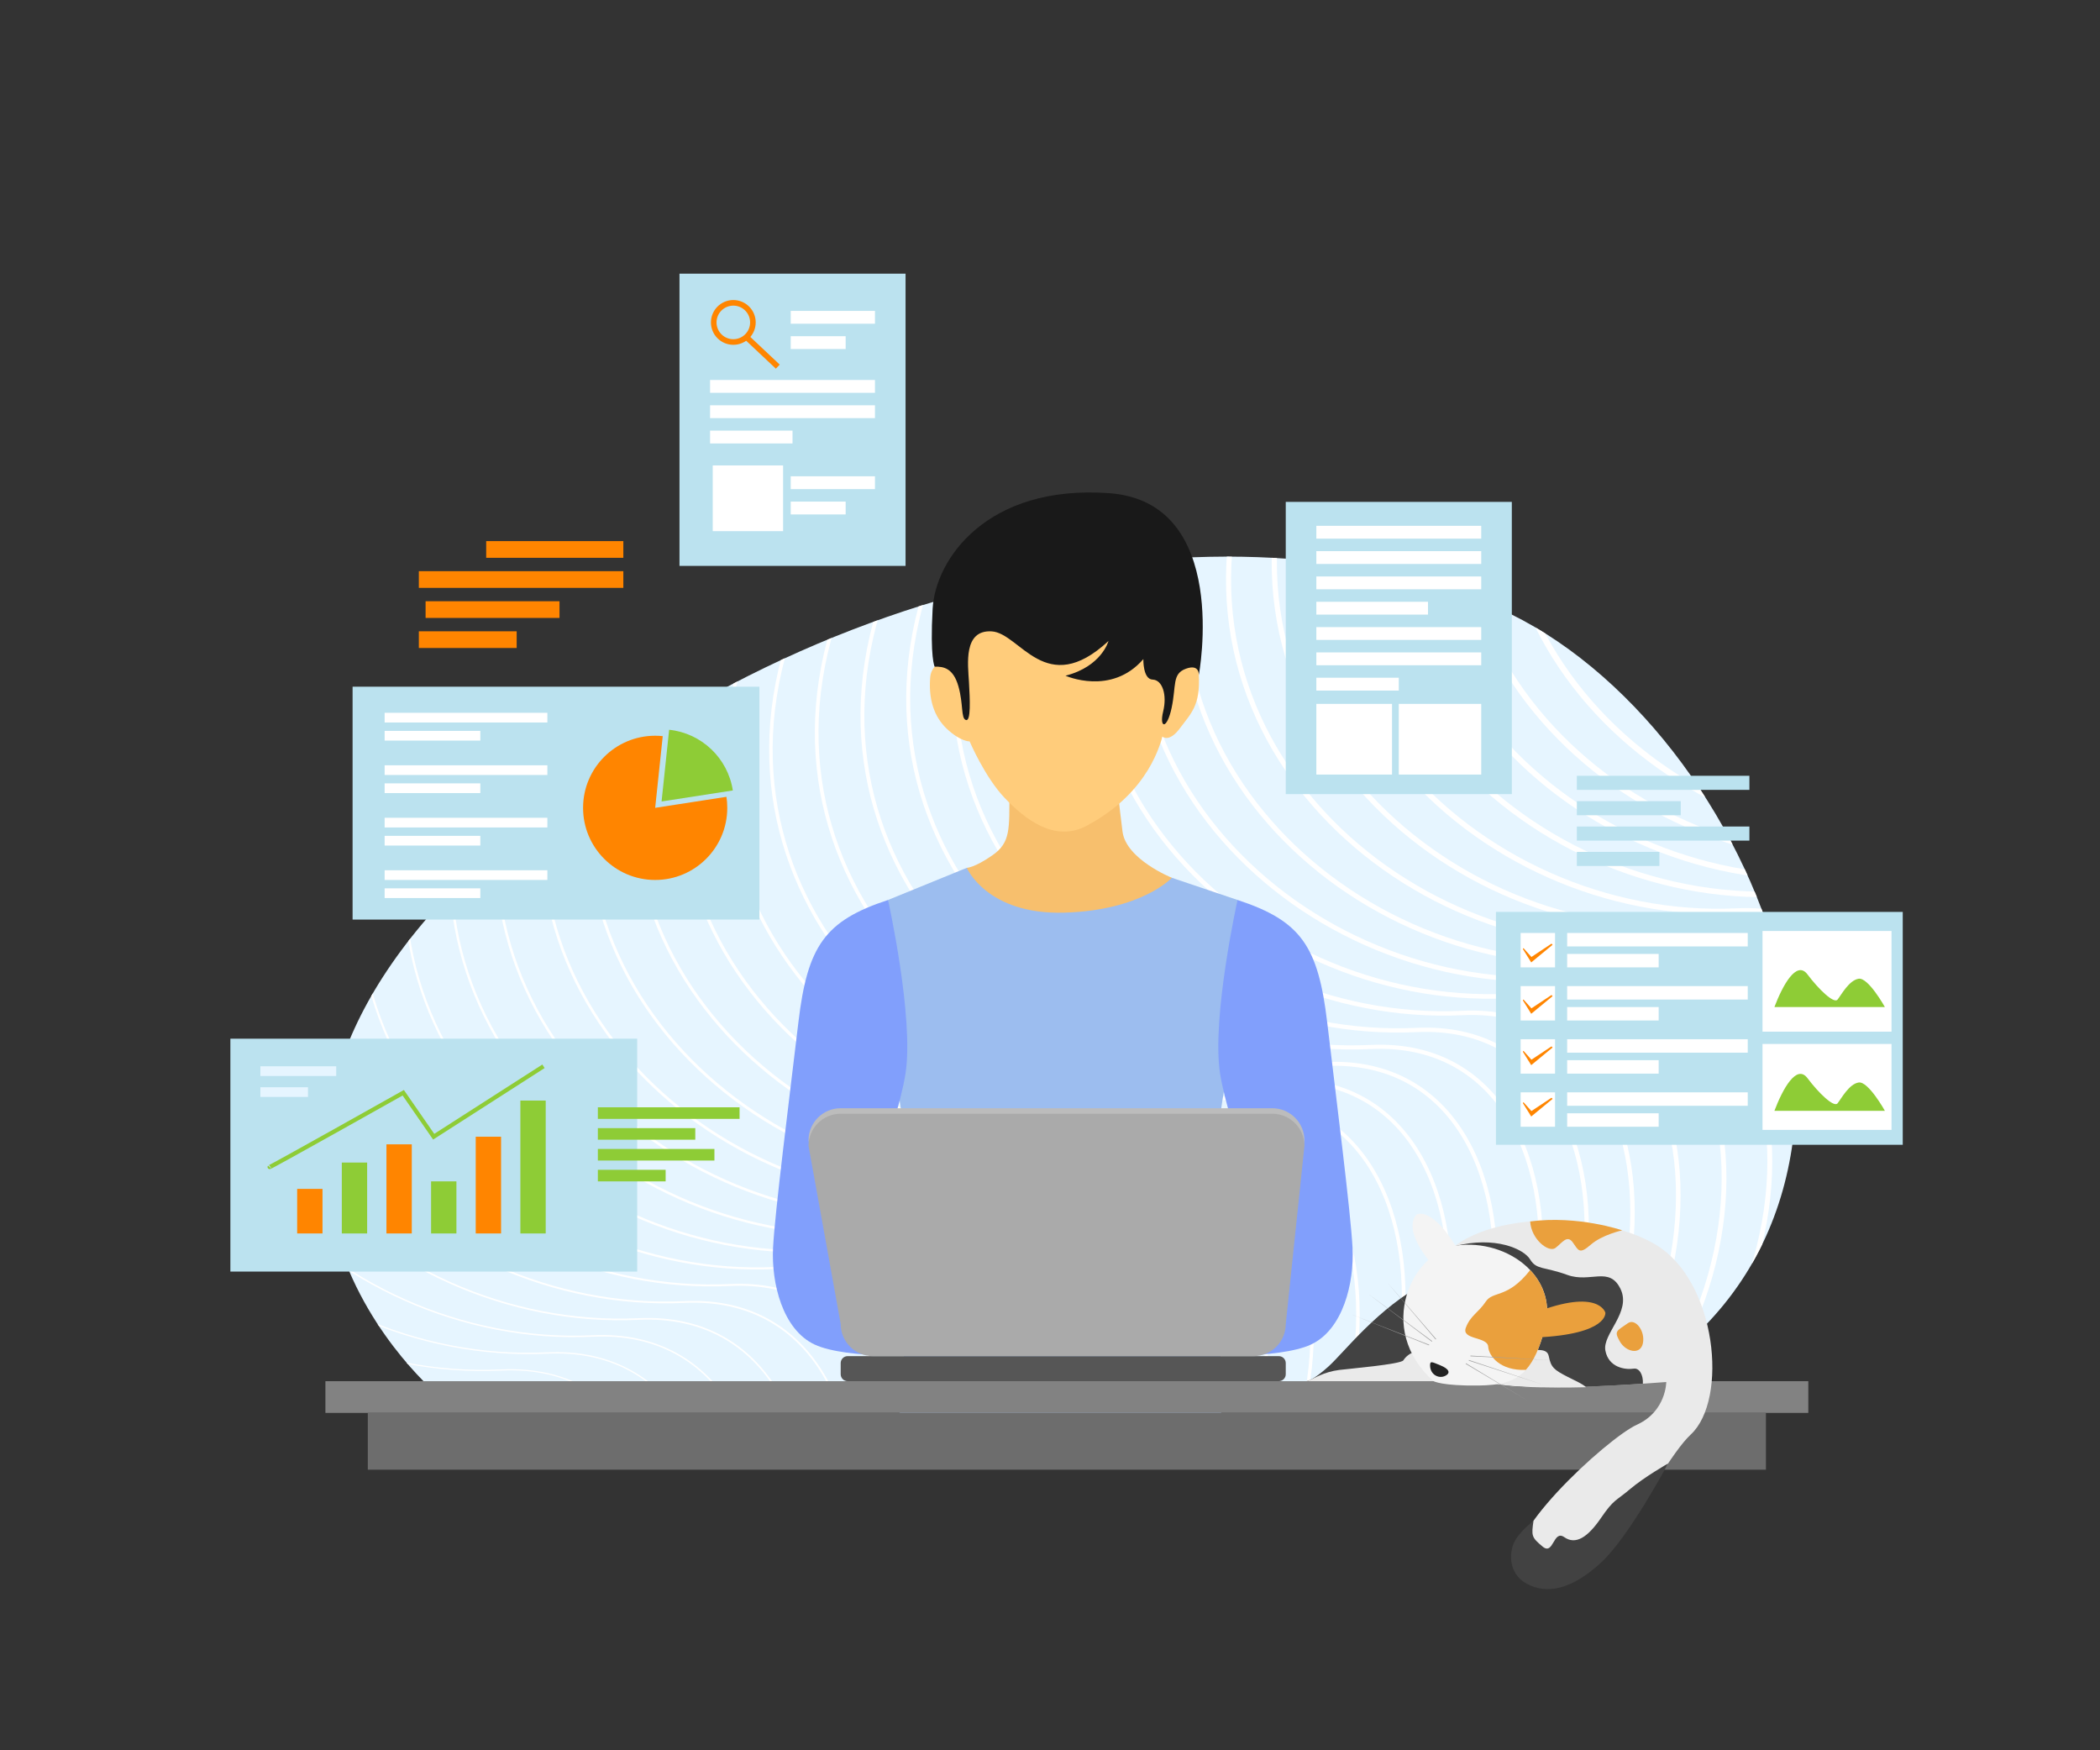 <svg xmlns="http://www.w3.org/2000/svg" xmlns:xlink="http://www.w3.org/1999/xlink" xml:space="preserve" width="3000" height="2500" enable-background="new 0 0 3000 2500" viewBox="0 0 3000 2500" id="man-working-on-laptop">
  <rect x="0" y="0" width="3000" height="2500" fill="#333333" stroke="none"/>
  <g id="Layer_2">
    <rect width="3000" height="2500" fill="transparent"></rect>
  </g>
  <g id="Layer_1">
    <g>
      <defs>
        <path id="SVGID_1_" d="M629.19,1995.464c0,0-401.554-327.065,49.625-755.91c451.18-428.843,1091.31-535.865,1462.081-370.582
				c370.771,165.284,636.98,834.293,194.735,1103.828L629.19,1995.464z"></path>
      </defs>
      <use xlink:href="#SVGID_1_" fill="#E6F5FF" overflow="visible"></use>
      <clipPath id="SVGID_2_">
        <use xlink:href="#SVGID_1_" overflow="visible"></use>
      </clipPath>
      <g clip-path="url(#SVGID_2_)">
        <path fill="none" stroke="#FFF" stroke-miterlimit="10" d="M-22.792,1279.711
				c-190.72,414.479,170.261,767.596,542.858,749.971c372.597-17.625,313.296,707.109-152.924,764.326"></path>
        <path fill="none" stroke="#FFF" stroke-miterlimit="10" stroke-width="1.222" d="M42.583,1255.428
				c-190.72,414.48,170.261,767.598,542.858,749.973s313.296,707.109-152.924,764.324"></path>
        <path fill="none" stroke="#FFF" stroke-miterlimit="10" stroke-width="1.444" d="M107.958,1231.145
				c-190.72,414.48,170.26,767.597,542.857,749.972c372.597-17.625,313.296,707.109-152.924,764.324"></path>
        <path fill="none" stroke="#FFF" stroke-miterlimit="10" stroke-width="1.667" d="M173.333,1206.863
				c-190.72,414.479,170.26,767.596,542.858,749.971c372.597-17.625,313.296,707.109-152.924,764.326"></path>
        <path fill="none" stroke="#FFF" stroke-miterlimit="10" stroke-width="1.889" d="M238.707,1182.581
				c-190.719,414.48,170.261,767.595,542.858,749.97c372.597-17.625,313.296,707.109-152.924,764.326"></path>
        <path fill="none" stroke="#FFF" stroke-miterlimit="10" stroke-width="2.111" d="M304.082,1158.297
				c-190.72,414.48,170.261,767.597,542.858,749.972c372.597-17.625,313.296,707.109-152.925,764.324"></path>
        <path fill="none" stroke="#FFF" stroke-miterlimit="10" stroke-width="2.333" d="M369.458,1134.015
				c-190.72,414.479,170.26,767.596,542.858,749.971c372.596-17.625,313.296,707.109-152.925,764.326"></path>
        <path fill="none" stroke="#FFF" stroke-miterlimit="10" stroke-width="2.555" d="M434.832,1109.732
				c-190.72,414.479,170.261,767.596,542.857,749.971s313.296,707.109-152.924,764.326"></path>
        <path fill="none" stroke="#FFF" stroke-miterlimit="10" stroke-width="2.778" d="M500.207,1085.45
				c-190.72,414.48,170.261,767.597,542.858,749.972c372.596-17.625,313.296,707.109-152.925,764.324"></path>
        <path fill="none" stroke="#FFF" stroke-miterlimit="10" stroke-width="3" d="M565.582,1061.167
				c-190.72,414.479,170.261,767.596,542.858,749.971c372.597-17.625,313.295,707.109-152.925,764.326"></path>
        <path fill="none" stroke="#FFF" stroke-miterlimit="10" stroke-width="3.222" d="M630.957,1036.884
				c-190.72,414.479,170.261,767.596,542.858,749.971c372.596-17.625,313.295,707.109-152.925,764.326"></path>
        <path fill="none" stroke="#FFF" stroke-miterlimit="10" stroke-width="3.444" d="M696.332,1012.602
				c-190.72,414.48,170.26,767.595,542.857,749.972c372.597-17.625,313.296,707.109-152.924,764.324"></path>
        <path fill="none" stroke="#FFF" stroke-miterlimit="10" stroke-width="3.667" d="M761.707,988.319
				c-190.72,414.48,170.26,767.597,542.857,749.972c372.597-17.625,313.296,707.109-152.925,764.324"></path>
        <path fill="none" stroke="#FFF" stroke-miterlimit="10" stroke-width="3.889" d="M827.082,964.037
				c-190.72,414.479,170.26,767.596,542.857,749.971c372.597-17.625,313.296,707.109-152.925,764.326"></path>
        <path fill="none" stroke="#FFF" stroke-miterlimit="10" stroke-width="4.111" d="M892.457,939.754
				c-190.72,414.48,170.26,767.596,542.857,749.971c372.597-17.625,313.296,707.111-152.925,764.326"></path>
        <path fill="none" stroke="#FFF" stroke-miterlimit="10" stroke-width="4.333" d="M957.832,915.471
				c-190.721,414.48,170.26,767.597,542.857,749.972c372.597-17.625,313.296,707.109-152.925,764.324"></path>
        <path fill="none" stroke="#FFF" stroke-miterlimit="10" stroke-width="4.556" d="M1023.207,891.189
				c-190.72,414.479,170.26,767.596,542.857,749.971c372.597-17.625,313.296,707.109-152.925,764.324"></path>
        <path fill="none" stroke="#FFF" stroke-miterlimit="10" stroke-width="4.778" d="M1088.582,866.906
				c-190.721,414.479,170.26,767.596,542.857,749.971c372.597-17.625,313.296,707.109-152.925,764.326"></path>
        <path fill="none" stroke="#FFF" stroke-miterlimit="10" stroke-width="5" d="M1153.957,842.624
				c-190.721,414.48,170.26,767.595,542.857,749.97c372.597-17.625,313.296,707.111-152.925,764.326"></path>
        <path fill="none" stroke="#FFF" stroke-miterlimit="10" stroke-width="5.222" d="M1219.332,818.34
				c-190.72,414.48,170.26,767.597,542.858,749.972c372.597-17.625,313.296,707.109-152.925,764.324"></path>
        <path fill="none" stroke="#FFF" stroke-miterlimit="10" stroke-width="5.444" d="M1284.707,794.058
				c-190.721,414.479,170.26,767.596,542.857,749.971c372.597-17.625,313.295,707.109-152.925,764.326"></path>
        <path fill="none" stroke="#FFF" stroke-miterlimit="10" stroke-width="5.667" d="M1350.082,769.775
				c-190.72,414.479,170.26,767.596,542.858,749.971c372.597-17.625,313.296,707.111-152.926,764.326"></path>
        <path fill="none" stroke="#FFF" stroke-miterlimit="10" stroke-width="5.889" d="M1415.457,745.493
				c-190.72,414.479,170.26,767.597,542.858,749.972c372.597-17.625,313.296,707.109-152.925,764.324"></path>
        <path fill="none" stroke="#FFF" stroke-miterlimit="10" stroke-width="6.111" d="M1480.831,721.21
				c-190.72,414.48,170.261,767.597,542.858,749.972c372.597-17.625,313.295,707.109-152.926,764.326"></path>
        <path fill="none" stroke="#FFF" stroke-miterlimit="10" stroke-width="6.333" d="M1546.206,696.927
				c-190.72,414.48,170.26,767.596,542.857,749.971s313.296,707.111-152.925,764.326"></path>
        <path fill="none" stroke="#FFF" stroke-miterlimit="10" stroke-width="6.556" d="M1611.581,672.645
				c-190.72,414.479,170.261,767.597,542.857,749.97c372.598-17.623,313.296,707.111-152.925,764.326"></path>
        <path fill="none" stroke="#FFF" stroke-miterlimit="10" stroke-width="6.778" d="M1676.956,648.362
				c-190.72,414.479,170.26,767.597,542.858,749.972c372.596-17.625,313.295,707.109-152.926,764.324"></path>
        <path fill="none" stroke="#FFF" stroke-miterlimit="10" stroke-width="7" d="M1742.331,624.08
				c-190.72,414.479,170.261,767.596,542.858,749.971c372.596-17.625,313.295,707.111-152.926,764.326"></path>
        <path fill="none" stroke="#FFF" stroke-miterlimit="10" stroke-width="7.222" d="M1807.706,599.797
				c-190.72,414.48,170.26,767.596,542.857,749.971s313.296,707.111-152.925,764.326"></path>
        <path fill="none" stroke="#FFF" stroke-miterlimit="10" stroke-width="7.444" d="M1873.081,575.514
				c-190.721,414.48,170.261,767.597,542.857,749.972c372.598-17.625,313.296,707.109-152.926,764.324"></path>
        <path fill="none" stroke="#FFF" stroke-miterlimit="10" stroke-width="7.667" d="M1938.456,551.231
				c-190.721,414.48,170.26,767.597,542.857,749.972s313.296,707.109-152.925,764.326"></path>
        <path fill="none" stroke="#FFF" stroke-miterlimit="10" stroke-width="7.889" d="M2003.831,526.949
				c-190.72,414.48,170.26,767.596,542.858,749.971c372.596-17.625,313.294,707.111-152.927,764.326"></path>
        <path fill="none" stroke="#FFF" stroke-miterlimit="10" stroke-width="8.111" d="M2069.206,502.667
				c-190.721,414.48,170.26,767.597,542.857,749.97c372.597-17.624,313.296,707.111-152.926,764.326"></path>
        <path fill="none" stroke="#FFF" stroke-miterlimit="10" stroke-width="8.333" d="M2134.581,478.383
				c-190.721,414.48,170.26,767.597,542.857,749.972c372.597-17.625,313.295,707.11-152.926,764.325"></path>
        <path fill="none" stroke="#FFF" stroke-miterlimit="10" stroke-width="8.556" d="M2199.956,454.101
				c-190.721,414.479,170.261,767.597,542.857,749.971c372.597-17.624,313.295,707.112-152.925,764.327"></path>
        <path fill="none" stroke="#FFF" stroke-miterlimit="10" stroke-width="8.778" d="M2265.331,429.818
				c-190.721,414.48,170.26,767.598,542.857,749.971c372.597-17.624,313.295,707.111-152.926,764.326"></path>
        <path fill="none" stroke="#FFF" stroke-miterlimit="10" stroke-width="9" d="M2330.706,405.536
				c-190.721,414.48,170.26,767.597,542.857,749.971c372.597-17.625,313.295,707.11-152.926,764.325"></path>
      </g>
    </g>
    <g>
      <path fill="#9CBDEF" d="M1281.558,1548.024c0,0,22.635,139.037,22.635,220.52s-22.635,246.387-22.635,246.387
			s89.566,76.633,240.892,64.022c151.324-12.611,222.137-56.263,222.137-56.263s1.938-148.414-12.61-228.927
			c-14.55-80.512,26.19-291.008,26.19-291.008l22.633-186.894l-12.871-30.394l-93.83-31.686h-187.541l-105.41-14.229
			l-112.524,45.915l-11.64,223.754L1281.558,1548.024z"></path>
      <path fill="#F7BF6D" d="M1441.936,1130.911c0,53.028,1.939,72.428-23.928,90.535c-25.866,18.107-36.861,18.107-36.861,18.107
			s28.667,67.256,139.467,64.022c110.802-3.232,153.483-49.793,153.483-49.793s-65.412-26.294-70.49-65.97
			c-5.08-39.677-7.76-67.896-7.76-67.896L1441.936,1130.911z"></path>
      <path fill="#FFCC7B" d="M1328.928,966.813c-2.688,30.684,4.85,56.747,24.25,74.693c19.4,17.945,32.011,17.461,32.011,17.461
			s21.824,51.249,50.279,80.998c28.455,29.747,71.135,64.021,117.05,39.447c45.915-24.574,71.782-54.322,87.303-79.542
			c15.521-25.22,20.697-47.854,20.697-47.854s9.376,9.376,25.218-11.964c15.843-21.342,29.101-32.335,26.838-75.663
			c-2.265-43.328-7.114-53.998-7.114-53.998s-47.207-89.566-173.311-78.896c-126.104,10.67-179.456,50.441-179.456,50.441
			l-17.46,70.326C1335.233,952.263,1329.704,957.948,1328.928,966.813z"></path>
      <path fill="#191919" d="M1335.233,952.263c13.095-0.484,26.675,2.425,33.951,28.131c7.275,25.706,3.395,45.592,10.669,48.018
			c7.275,2.425,5.82-29.101,4.366-54.322c-1.455-25.221-8.246-74.691,32.495-72.268c40.741,2.426,76.954,97.166,166.845,13.744
			c0,0-9.7,36.421-61.434,49.574c0,0,65.314,29.319,111.23-23.708c0,0-0.811,28.778,13.256,29.263
			c14.065,0.484,20.854,21.826,15.036,45.591c-5.82,23.767,5.334,26.676,12.125-5.335c6.789-32.011,0.485-48.5,20.37-55.776
			s18.431,9.215,18.431,9.215s46.562-247.357-128.044-259.968s-248.328,94.405-252.208,165.061
			C1328.442,940.138,1335.233,952.263,1335.233,952.263z"></path>
      <path fill="#819FFC" d="M1268.623 1285.469c-90.535 29.747-115.109 65.962-128.043 174.604-12.934 108.643-33.627 271.609-36.215 322.05-2.586 50.442 13.579 117.052 59.495 138.393 45.915 21.341 164.905 15.521 164.905 15.521l5.174-92.477c0 0-98.943-41.389-109.937-53.029-10.994-11.639 56.908-177.191 69.519-256.734C1306.132 1454.254 1268.623 1285.469 1268.623 1285.469zM1767.928 1285.469c90.534 29.747 115.107 65.962 128.042 174.604 12.934 108.643 33.626 271.609 36.214 322.05 2.589 50.442-13.58 117.052-59.494 138.393-45.918 21.341-164.905 15.521-164.905 15.521l-5.175-92.477c0 0 98.944-41.389 109.938-53.029 10.994-11.639-56.909-177.191-69.52-256.734C1730.418 1454.254 1767.928 1285.469 1767.928 1285.469z"></path>
    </g>
    <path fill="#BCBCBC" d="M1836.798,1883.234c0,25.371-20.566,45.938-45.938,45.938h-543.937c-25.371,0-45.938-20.566-45.938-45.938
		l-45.938-254.367c0-25.372,20.567-45.938,45.938-45.938h616.543c25.372,0,45.938,20.566,45.938,45.938L1836.798,1883.234z"></path>
    <rect width="2118.428" height="45.328" x="464.873" y="1972.8" fill="#828282"></rect>
    <rect width="1997.295" height="81.102" x="525.44" y="2018.128" fill="#6D6D6D"></rect>
    <path fill="#565656" d="M1836.798,1962.858c0,5.49-4.45,9.941-9.94,9.941h-615.93c-5.492,0-9.942-4.451-9.942-9.941v-15.889
		c0-5.491,4.451-9.943,9.942-9.943h615.93c5.49,0,9.94,4.452,9.94,9.943V1962.858z"></path>
    <path fill="#AAA" d="M1836.798,1891.089c0,25.371-20.566,45.938-45.938,45.938h-543.937c-25.371,0-45.938-20.566-45.938-45.938
		l-45.938-254.366c0-25.372,20.567-45.938,45.938-45.938h616.543c25.372,0,45.938,20.566,45.938,45.938L1836.798,1891.089z"></path>
    <g>
      <rect width="581.149" height="332.624" x="2137.059" y="1302.522" fill="#BBE2EF"></rect>
      <g>
        <rect width="49.137" height="49.138" x="2172.338" y="1332.604" fill="#FFF"></rect>
        <rect width="257.975" height="19.215" x="2238.799" y="1332.604" fill="#FFF"></rect>
        <rect width="130.721" height="19.214" x="2238.799" y="1362.527" fill="#FFF"></rect>
      </g>
      <g>
        <rect width="49.137" height="49.138" x="2172.338" y="1408.482" fill="#FFF"></rect>
        <rect width="257.975" height="19.214" x="2238.799" y="1408.482" fill="#FFF"></rect>
        <rect width="130.721" height="19.213" x="2238.799" y="1438.407" fill="#FFF"></rect>
      </g>
      <g>
        <rect width="49.137" height="49.138" x="2172.338" y="1484.361" fill="#FFF"></rect>
        <rect width="257.975" height="19.214" x="2238.799" y="1484.361" fill="#FFF"></rect>
        <rect width="130.721" height="19.213" x="2238.799" y="1514.286" fill="#FFF"></rect>
      </g>
      <g>
        <rect width="49.137" height="49.138" x="2172.338" y="1560.241" fill="#FFF"></rect>
        <rect width="257.975" height="19.213" x="2238.799" y="1560.241" fill="#FFF"></rect>
        <rect width="130.721" height="19.215" x="2238.799" y="1590.164" fill="#FFF"></rect>
      </g>
      <rect width="184.266" height="143.792" x="2517.877" y="1329.769" fill="#FFF"></rect>
      <rect width="184.266" height="122.752" x="2517.877" y="1491.133" fill="#FFF"></rect>
      <path fill="#8ECC36" d="M2534.885 1438.407c11.814-31.152 31.657-67.375 47.25-46.587 15.591 20.789 37.797 42.459 42.994 35.876 5.198-6.582 16.537-27.845 30.239-29.733 13.702-1.89 37.325 40.444 37.325 40.444H2534.885zM2534.885 1586.6c11.814-31.151 31.657-67.376 47.25-46.587 15.591 20.79 37.797 42.46 42.994 35.877 5.198-6.583 16.537-27.844 30.239-29.733 13.702-1.891 37.325 40.443 37.325 40.443H2534.885z"></path>
      <polygon fill="#FF8500" points="2175.487 1355.439 2187.457 1374.653 2218.012 1349.455 2216.436 1347.88 2187.732 1366.896 2176.393 1354.258"></polygon>
      <polygon fill="#FF8500" points="2175.487 1428.8 2187.457 1448.015 2218.012 1422.815 2216.436 1421.24 2187.732 1440.258 2176.393 1427.619"></polygon>
      <polygon fill="#FF8500" points="2175.487 1502.16 2187.457 1521.375 2218.012 1496.177 2216.436 1494.602 2187.732 1513.618 2176.393 1500.979"></polygon>
      <polygon fill="#FF8500" points="2175.487 1575.521 2187.457 1594.735 2218.012 1569.537 2216.436 1567.962 2187.732 1586.979 2176.393 1574.34"></polygon>
    </g>
    <g>
      <rect width="581.149" height="332.625" x="503.702" y="980.839" fill="#BBE2EF"></rect>
      <rect width="232.459" height="13.859" x="549.476" y="1018.12" fill="#FFF"></rect>
      <rect width="136.704" height="13.86" x="549.476" y="1043.949" fill="#FFF"></rect>
      <rect width="232.459" height="13.86" x="549.476" y="1093.086" fill="#FFF"></rect>
      <rect width="136.704" height="13.86" x="549.476" y="1118.915" fill="#FFF"></rect>
      <rect width="232.459" height="13.86" x="549.476" y="1168.053" fill="#FFF"></rect>
      <rect width="136.704" height="13.861" x="549.476" y="1193.881" fill="#FFF"></rect>
      <rect width="232.459" height="13.86" x="549.476" y="1243.02" fill="#FFF"></rect>
      <rect width="136.704" height="13.861" x="549.476" y="1268.849" fill="#FFF"></rect>
      <path fill="#FF8500" d="M1038.96,1153.881c0,56.887-46.114,103.001-103,103.001s-103-46.114-103-103.001
			c0-56.885,46.114-103,103-103c3.648,0,7.257,0.189,10.811,0.567l-10.811,102.433l101.8-15.761
			C1038.554,1143.261,1038.96,1148.524,1038.96,1153.881z"></path>
      <path fill="#8ECC36" d="M1046.895,1129.028l-101.8,15.761l10.811-102.433C1002.491,1047.213,1039.845,1083.122,1046.895,1129.028z
			"></path>
    </g>
    <g>
      <rect width="322.951" height="417.393" x="1836.798" y="716.866" fill="#BBE2EF"></rect>
      <rect width="235.574" height="18.334" x="1880.486" y="751.043" fill="#FFF"></rect>
      <rect width="235.574" height="18.335" x="1880.486" y="787.209" fill="#FFF"></rect>
      <rect width="235.574" height="18.335" x="1880.486" y="823.375" fill="#FFF"></rect>
      <rect width="159.5" height="18.334" x="1880.486" y="859.542" fill="#FFF"></rect>
      <rect width="235.574" height="18.335" x="1880.486" y="895.708" fill="#FFF"></rect>
      <rect width="235.574" height="18.335" x="1880.486" y="931.874" fill="#FFF"></rect>
      <rect width="117.788" height="100.944" x="1998.272" y="1005.392" fill="#FFF"></rect>
      <rect width="108.116" height="100.944" x="1880.486" y="1005.392" fill="#FFF"></rect>
      <rect width="117.786" height="18.335" x="1880.486" y="968.04" fill="#FFF"></rect>
    </g>
    <g>
      <rect width="322.951" height="417.393" x="970.695" y="390.891" fill="#BBE2EF"></rect>
      <rect width="235.574" height="18.335" x="1014.384" y="542.734" fill="#FFF"></rect>
      <rect width="235.574" height="18.335" x="1014.384" y="578.9" fill="#FFF"></rect>
      <rect width="120.367" height="18.335" x="1129.59" y="444.053" fill="#FFF"></rect>
      <rect width="78.485" height="18.335" x="1129.59" y="480.219" fill="#FFF"></rect>
      <rect width="120.367" height="18.335" x="1129.59" y="680.295" fill="#FFF"></rect>
      <rect width="78.485" height="18.335" x="1129.59" y="716.461" fill="#FFF"></rect>
      <rect width="100.523" height="93.854" x="1018.18" y="664.809" fill="#FFF"></rect>
      <rect width="117.786" height="18.335" x="1014.384" y="615.067" fill="#FFF"></rect>
      <g>
        <circle cx="1047.599" cy="460.534" r="27.979" fill="none" stroke="#FF8500" stroke-miterlimit="10" stroke-width="8"></circle>
        <line x1="1066.2" x2="1111.132" y1="481.428" y2="523.673" fill="none" stroke="#FF8500" stroke-miterlimit="10" stroke-width="8"></line>
      </g>
    </g>
    <g>
      <g>
        <rect width="581.148" height="332.624" x="329.125" y="1483.615" fill="#BBE2EF"></rect>
      </g>
      <g>
        <rect width="36.19" height="63.649" x="424.524" y="1698.151" fill="#FF8500"></rect>
        <rect width="36.191" height="101.264" x="488.296" y="1660.537" fill="#8ECC36"></rect>
        <rect width="36.19" height="127.298" x="552.069" y="1634.503" fill="#FF8500"></rect>
        <rect width="36.19" height="74.405" x="615.842" y="1687.396" fill="#8ECC36"></rect>
        <rect width="36.19" height="138.182" x="679.615" y="1623.619" fill="#FF8500"></rect>
        <rect width="36.19" height="189.81" x="743.388" y="1571.991" fill="#8ECC36"></rect>
      </g>
      <path fill="none" stroke="#8ECC36" stroke-miterlimit="10" stroke-width="6" d="M385.193,1666.896
			c-1.89,2.287,190.881-106.068,190.881-106.068l43.49,62.792l156.841-100.59"></path>
      <rect width="108.355" height="13.858" x="371.963" y="1523.029" fill="#E6F5FF"></rect>
      <rect width="68.037" height="13.858" x="371.963" y="1552.953" fill="#E6F5FF"></rect>
    </g>
    <g>
      <rect width="202.453" height="16.526" x="854.072" y="1581.603" fill="#8ECC36"></rect>
      <rect width="139.188" height="16.526" x="854.072" y="1611.361" fill="#8ECC36"></rect>
      <rect width="166.526" height="16.526" x="854.072" y="1641.118" fill="#8ECC36"></rect>
      <rect width="96.849" height="16.526" x="854.072" y="1670.876" fill="#8ECC36"></rect>
    </g>
    <g>
      <rect width="195.922" height="23.848" x="694.563" y="772.893" fill="#FF8500"></rect>
      <rect width="292.141" height="23.847" x="598.344" y="815.833" fill="#FF8500"></rect>
      <rect width="191.313" height="23.847" x="607.984" y="858.774" fill="#FF8500"></rect>
      <rect width="139.754" height="23.848" x="598.344" y="901.715" fill="#FF8500"></rect>
    </g>
    <g>
      <rect width="246.507" height="20.123" x="2252.636" y="1108.087" fill="#BBE2EF"></rect>
      <rect width="148.44" height="20.122" x="2252.636" y="1144.32" fill="#BBE2EF"></rect>
      <rect width="246.507" height="20.122" x="2252.636" y="1180.554" fill="#BBE2EF"></rect>
      <rect width="117.924" height="20.123" x="2252.636" y="1216.787" fill="#BBE2EF"></rect>
    </g>
    <g>
      <path fill="#424242" d="M2047.97,1972.8H1866.44c0,0,8.199,0,31.529-21.13c23.34-21.14,70-83.34,140-120.21
			c0,0,20.13,70.38,21.391,111.81C2059.89,1960.74,2057.06,1973.06,2047.97,1972.8z"></path>
      <path fill="#EAEAEA" d="M2415.37,2049c-54,50.23-147.039,282.337-242.369,192.667C2132.351,2203.437,2296.37,2054,2338.37,2035
			s42-61,42-61s-13.12,1.06-33.42,2.41c-64.7,4.28-202.311,11.46-220.58-3.61c-11.19-9.24-29.13-24.609-45.09-38.38
			c-18.25-15.75-33.91-29.42-33.91-29.42l2.95-93.79c42.989-82.21,228.05-85.34,315.05-33.34S2469.37,1998.77,2415.37,2049z"></path>
      <path fill="#424242" d="M2190.725 2172.135c-3.058 21.532-3.058 23.533 12.942 36.866s14.934-24.668 31.134-13.334 33.534 0 52.2-27.333 21.168-23.999 41.584-41.333 54.407-36.673 54.407-36.673-55.853 105.34-96.922 142.673-76.402 44.784-105.069 29.059-24.668-48.727-16.001-62.727S2190.725 2172.135 2190.725 2172.135zM2346.95 1976.41c-26.62 1.76-65.601 4.01-103.521 5.01-54.229 1.41-106.31.25-117.06-8.62-9.64-7.96-24.28-20.46-38.351-32.569-2.27-1.961-4.52-3.9-6.739-5.811 1.819-37.03 3.72-75.27 3.72-75.27l-7-79.15c58-15 98.95 4 107.97 19 9.03 15 20.03 10 53.03 22s60-13 76 20-26.2 64.34-21.6 88.17c4.6 23.83 27.6 27.66 40.6 25.74C2342.28 1953.69 2347.72 1964.59 2346.95 1976.41z"></path>
      <path fill="#EAEAEA" d="M2047.97 1972.8H1867.5c10.46-4.131 23.167-13.133 45.75-16.05 12.969-1.675 87.885-8.032 91.56-13.75 6.86-10.67 24.12-20.91 46.49-3.12 2.17 1.72 4.891 2.811 8.061 3.39C2059.89 1960.74 2057.06 1973.06 2047.97 1972.8zM2265.656 1981.42c-54.229 1.41-128.536.25-139.286-8.62-9.64-7.96-24.28-20.46-38.351-32.569 32.15-8.36 72.45-27.91 82.311-19.061 14.67 13.16 39.03-.12 42.18 15.86 3.16 15.97 7.207 19.468 27.157 29.668C2245.207 1969.528 2262.767 1977.54 2265.656 1981.42z"></path>
      <path fill="#F4F4F4" d="M2207.31,1895.67c-7.46,29.29-16.18,48.5-27.54,61c-16.05,17.66-37.35,21.94-67.8,22.33
			c-52,0.67-64-6.2-64-6.2c-84-74.47-31.33-188.47,38.67-194.47c38.091-3.26,75.78,10.84,99.33,35.76
			C2205.71,1834.97,2215.52,1863.45,2207.31,1895.67z"></path>
      <path fill="#EAA03D" d="M2192.64,1875c91.667-35.666,100.736,0,100.736,0s4.264,30.667-98.069,35.333
			c-41.377,1.887-2.667-31.877-2.667-31.877V1875z"></path>
      <path fill="#EAA03D" d="M2207.31,1895.67c-7.46,29.29-16.18,48.5-27.54,61c-36.21,1.46-52.829-19.29-53.77-33.17
			c-0.99-14.65-38.5-9.5-31.98-27c6.511-17.5,17.98-21.5,28.48-37.35c10.5-15.851,31-3.65,63.47-45.061
			C2205.71,1834.97,2215.52,1863.45,2207.31,1895.67z"></path>
      <path fill="#F4F4F4" d="M2065.089,1826.665c-70.065-69.034-41.237-91.909-41.237-91.909s26.234-16.444,72.383,75.013
			c18.659,36.979-27.992,15.482-27.992,15.482L2065.089,1826.665z"></path>
      <path fill="#232323" d="M2042.973,1950.161c0,13.266,12.334,19.506,21.334,15.173s5.333-10.346-6.667-15.173
			S2042.973,1943.321,2042.973,1950.161z"></path>
      <g>
        <g>
          <polygon fill="#A0A0A0" points="2100.666 1936.262 2218.641 1943.001 2100.613 1937.26"></polygon>
        </g>
        <g>
          <polygon fill="#A0A0A0" points="2098.463 1942.526 2207.974 1979.046 2098.15 1943.476"></polygon>
        </g>
        <g>
          <polygon fill="#A0A0A0" points="2094.273 1947.196 2185.973 2002.833 2093.758 1948.054"></polygon>
        </g>
      </g>
      <g>
        <g>
          <g>
            <polygon fill="#A0A0A0" points="2041.389 1921.635 1931.629 1877.861 2041.756 1920.705"></polygon>
          </g>
        </g>
        <g>
          <g>
            <polygon fill="#A0A0A0" points="2045.464 1916.393 1953.168 1847.054 2046.062 1915.59"></polygon>
          </g>
        </g>
        <g>
          <g>
            <polygon fill="#A0A0A0" points="2050.918 1913.289 1981.572 1831.464 2051.678 1912.639"></polygon>
          </g>
        </g>
      </g>
      <path fill="#EAA03D" d="M2185.973 1744.646c1.527 25.854 26.527 44.925 36.027 37.89s16.598-19.48 24.799-8.008 9.201 17.707 25.701 3.34 44.896-20.521 44.896-20.521S2254.611 1735.624 2185.973 1744.646zM2325.5 1890c-16.129 11.318-20 10.982-11.5 25.991s29.545 20.009 33.022 2.509S2336.189 1882.499 2325.5 1890z"></path>
    </g>
  </g>
</svg>
